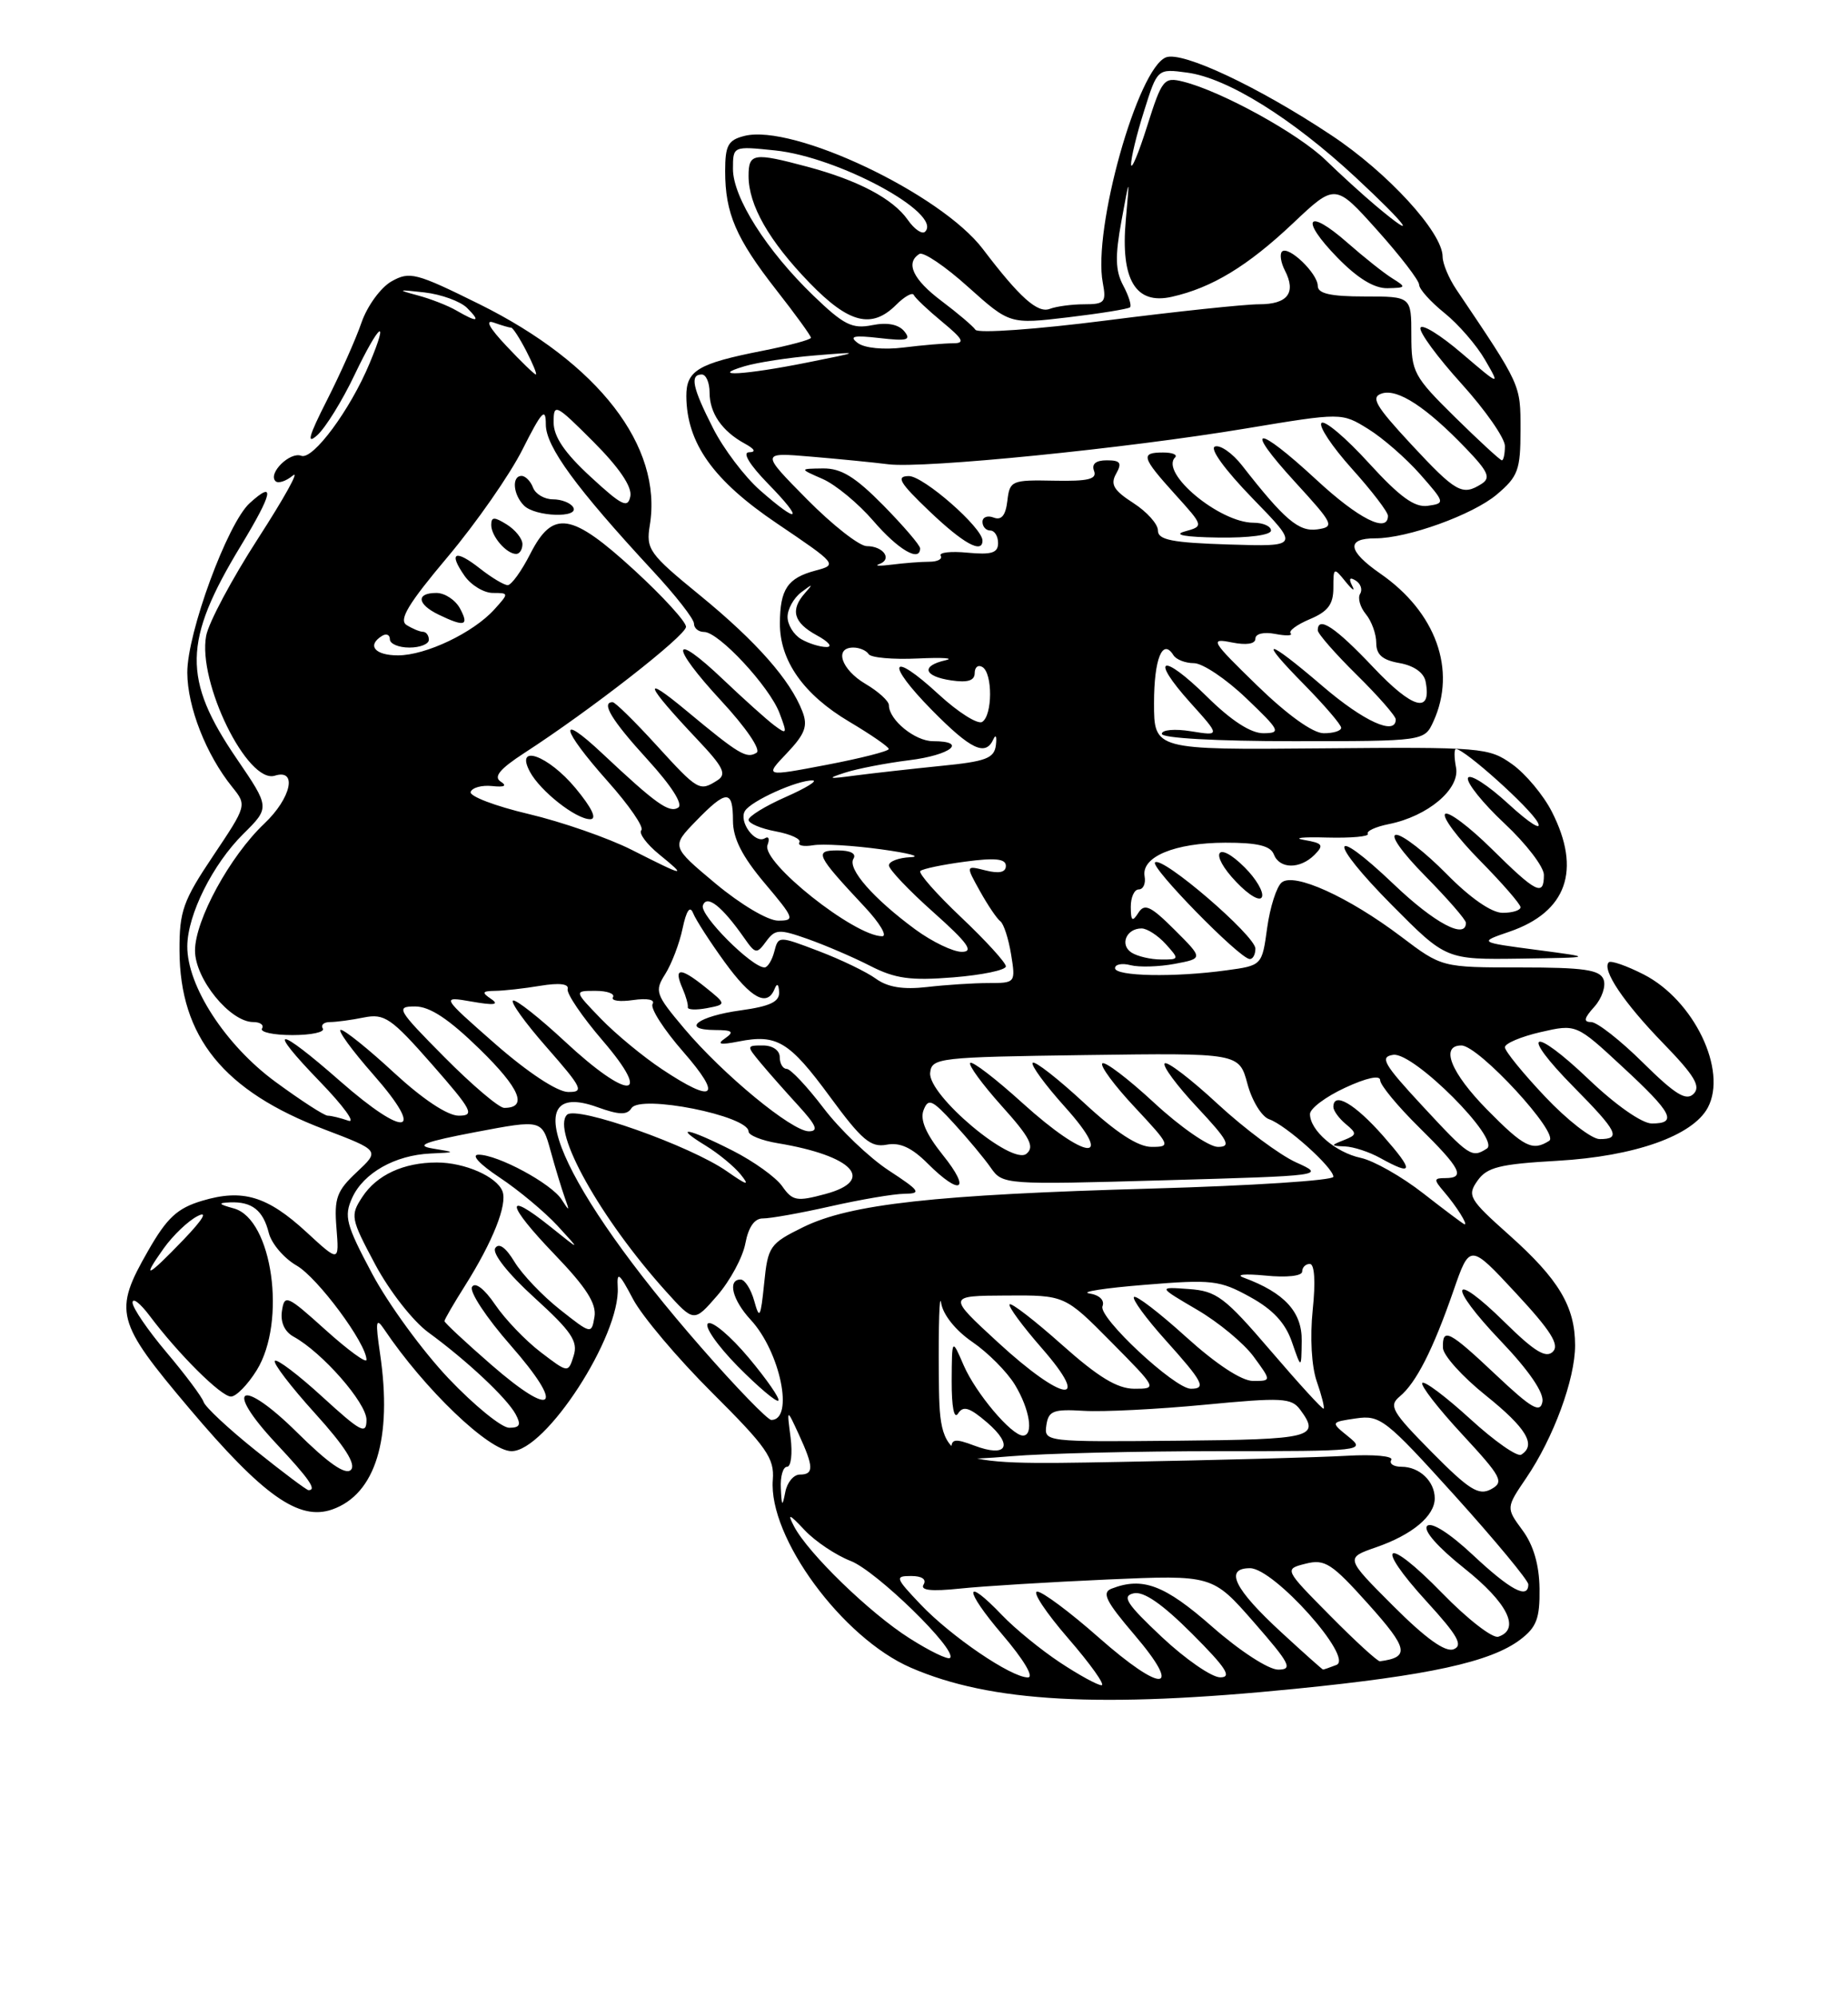 <?xml version="1.0" encoding="UTF-8" standalone="no"?>
<!DOCTYPE svg PUBLIC "-//W3C//DTD SVG 1.1//EN" "http://www.w3.org/Graphics/SVG/1.1/DTD/svg11.dtd" >
<svg xmlns="http://www.w3.org/2000/svg" xmlns:xlink="http://www.w3.org/1999/xlink" version="1.1" viewBox="0 0 237 256">
 <g >
 <path fill="currentColor"
d=" M 166.11 216.46 C 183.26 214.75 191.17 213.02 194.96 210.16 C 197.06 208.57 197.49 207.44 197.44 203.62 C 197.40 200.56 196.66 198.03 195.25 196.13 C 193.14 193.26 193.14 193.26 195.74 189.43 C 199.23 184.30 202.00 176.78 202.00 172.44 C 202.00 167.47 199.91 163.97 193.55 158.30 C 188.41 153.72 188.13 153.25 189.48 151.34 C 190.69 149.61 192.31 149.20 199.75 148.78 C 209.64 148.21 217.08 145.58 219.02 141.97 C 221.57 137.19 217.24 128.19 210.80 124.90 C 208.60 123.78 206.59 123.08 206.32 123.34 C 205.39 124.27 208.26 128.54 213.32 133.74 C 217.32 137.86 218.15 139.25 217.20 140.20 C 216.25 141.15 214.85 140.30 210.71 136.21 C 207.81 133.34 204.82 131.00 204.06 131.00 C 203.04 131.00 203.14 130.51 204.47 129.04 C 205.44 127.96 205.98 126.38 205.65 125.54 C 205.18 124.30 203.13 124.00 194.99 124.00 C 184.91 124.00 184.91 124.00 179.69 120.05 C 172.92 114.94 165.96 111.79 164.37 113.11 C 163.71 113.66 162.88 116.27 162.51 118.92 C 161.85 123.75 161.85 123.75 157.28 124.37 C 150.62 125.29 143.00 125.14 143.00 124.09 C 143.00 123.60 143.89 123.42 144.99 123.71 C 146.08 123.99 148.63 123.92 150.65 123.54 C 154.32 122.85 154.32 122.85 150.63 119.17 C 147.57 116.12 146.78 115.75 145.99 117.00 C 145.22 118.21 145.03 118.06 145.02 116.25 C 145.01 115.01 145.47 114.00 146.04 114.00 C 146.62 114.00 146.96 113.24 146.79 112.31 C 146.36 109.81 150.66 108.03 157.14 108.01 C 161.25 108.00 162.94 108.41 163.36 109.50 C 164.09 111.40 166.71 111.43 168.58 109.57 C 169.82 108.32 169.65 108.07 167.25 107.66 C 165.74 107.40 167.05 107.26 170.16 107.35 C 173.27 107.43 175.64 107.22 175.42 106.87 C 175.21 106.53 176.41 105.97 178.10 105.63 C 183.11 104.63 187.26 101.14 186.73 98.37 C 186.48 97.07 186.48 96.00 186.72 96.00 C 187.82 96.00 196.22 103.54 197.21 105.41 C 197.82 106.57 196.14 105.51 193.47 103.06 C 190.81 100.61 188.46 99.11 188.26 99.72 C 188.06 100.32 190.17 102.95 192.95 105.55 C 195.73 108.15 198.00 111.11 198.00 112.14 C 198.00 114.95 197.04 114.47 191.31 108.81 C 188.41 105.95 185.73 103.94 185.33 104.33 C 184.94 104.73 186.95 107.41 189.81 110.31 C 192.66 113.20 195.00 115.89 195.00 116.28 C 195.00 116.68 193.97 117.00 192.71 117.00 C 191.29 117.00 188.56 115.11 185.50 112.00 C 182.79 109.25 179.90 107.00 179.07 107.00 C 178.20 107.00 179.77 109.23 182.78 112.28 C 185.65 115.19 188.00 117.89 188.00 118.28 C 188.00 120.46 183.97 118.32 178.79 113.38 C 170.43 105.41 170.21 107.64 178.53 116.03 C 185.45 123.00 185.45 123.00 194.97 122.87 C 204.50 122.73 204.50 122.73 197.07 121.75 C 189.63 120.77 189.63 120.77 193.57 119.42 C 200.93 116.90 202.84 111.52 199.02 104.04 C 197.94 101.91 195.64 99.17 193.93 97.95 C 190.92 95.81 190.07 95.74 169.41 95.92 C 148.00 96.11 148.00 96.11 148.00 90.11 C 148.00 84.44 149.10 81.74 150.49 83.98 C 150.84 84.54 152.02 85.00 153.12 85.00 C 154.22 85.00 157.23 87.01 159.81 89.48 C 164.18 93.65 164.33 93.96 162.03 93.98 C 160.42 93.99 157.92 92.38 154.81 89.31 C 149.00 83.59 147.36 84.17 152.67 90.08 C 156.50 94.33 156.50 94.33 152.75 93.73 C 150.66 93.39 149.00 93.54 149.00 94.06 C 149.00 94.61 156.03 95.00 165.84 95.00 C 182.68 95.00 182.68 95.00 183.84 92.45 C 186.83 85.89 184.16 78.46 177.02 73.52 C 172.83 70.61 172.60 69.00 176.38 69.00 C 180.50 69.00 188.86 65.99 191.95 63.39 C 194.69 61.08 195.00 60.25 195.00 55.11 C 195.00 49.23 195.12 49.50 186.76 37.09 C 185.80 35.66 185.01 33.78 185.01 32.89 C 185.00 29.79 177.97 22.12 170.75 17.34 C 161.42 11.14 151.64 6.54 149.54 7.35 C 145.91 8.74 140.12 29.38 141.43 36.25 C 141.90 38.74 141.67 39.00 139.06 39.00 C 137.47 39.00 135.47 39.27 134.63 39.59 C 133.07 40.19 130.76 38.12 126.05 31.92 C 120.66 24.83 101.73 15.85 95.48 17.42 C 93.37 17.95 93.00 18.62 93.00 21.95 C 93.00 27.34 94.39 30.56 99.56 37.17 C 102.00 40.28 104.00 43.04 104.00 43.29 C 104.00 43.54 101.19 44.29 97.75 44.97 C 89.52 46.59 88.00 47.50 88.02 50.79 C 88.07 56.81 91.47 61.58 99.64 67.09 C 107.38 72.32 107.43 72.38 104.56 73.14 C 101.00 74.09 100.04 75.53 100.02 79.88 C 99.99 84.68 103.06 89.03 108.91 92.50 C 111.69 94.15 113.97 95.72 113.98 96.00 C 113.99 96.28 110.41 97.19 106.02 98.03 C 98.04 99.55 98.04 99.55 100.92 96.53 C 103.24 94.08 103.63 93.06 102.91 91.20 C 101.36 87.17 97.02 82.24 89.82 76.35 C 83.21 70.95 82.83 70.42 83.34 67.29 C 84.98 57.20 76.76 46.56 61.49 38.99 C 53.34 34.96 52.54 34.75 50.20 36.07 C 48.82 36.86 47.10 39.22 46.37 41.32 C 45.65 43.43 43.64 47.93 41.92 51.32 C 39.58 55.92 39.27 57.06 40.70 55.77 C 41.75 54.82 43.91 51.34 45.48 48.03 C 48.64 41.43 49.98 40.41 47.40 46.57 C 44.92 52.53 40.13 58.99 38.64 58.42 C 37.19 57.86 34.34 60.67 35.33 61.67 C 35.67 62.01 36.68 61.68 37.57 60.94 C 38.46 60.21 36.44 63.84 33.10 69.01 C 29.75 74.19 26.75 79.81 26.44 81.49 C 25.32 87.44 31.75 100.52 35.25 99.42 C 38.18 98.50 37.34 102.31 33.90 105.56 C 29.49 109.74 25.02 117.92 25.01 121.83 C 25.00 125.47 29.51 131.00 32.48 131.00 C 33.38 131.00 33.89 131.38 33.60 131.83 C 33.32 132.29 35.07 132.67 37.50 132.67 C 39.93 132.67 41.68 132.29 41.40 131.83 C 41.11 131.38 41.53 131.00 42.32 131.00 C 43.10 131.00 45.07 130.74 46.68 130.41 C 49.31 129.89 50.18 130.48 55.39 136.41 C 60.58 142.33 60.93 143.00 58.83 143.00 C 57.39 143.00 54.22 140.89 50.54 137.50 C 47.27 134.47 44.19 132.00 43.71 132.00 C 43.23 132.00 45.11 134.59 47.89 137.75 C 54.69 145.48 52.07 145.98 43.63 138.58 C 35.43 131.38 34.03 131.41 41.03 138.64 C 44.04 141.75 45.68 144.00 44.67 143.64 C 43.66 143.29 42.47 143.00 42.03 143.00 C 41.58 143.00 38.55 141.03 35.28 138.63 C 28.89 133.93 23.98 126.35 24.02 121.27 C 24.05 117.23 27.28 110.77 31.20 106.89 C 34.62 103.50 34.62 103.50 30.36 97.25 C 23.39 87.05 23.48 82.16 30.87 69.98 C 34.99 63.18 35.35 61.47 32.03 64.48 C 29.18 67.05 24.00 81.13 24.02 86.22 C 24.04 90.63 26.44 96.73 29.77 100.86 C 31.67 103.22 31.67 103.22 27.34 109.69 C 23.48 115.44 23.00 116.78 23.02 121.83 C 23.06 132.92 28.68 139.85 41.61 144.76 C 48.71 147.47 48.71 147.47 45.76 150.23 C 43.19 152.63 42.84 153.57 43.15 157.39 C 43.50 161.79 43.50 161.79 39.31 157.93 C 34.28 153.30 31.12 152.35 25.91 153.91 C 22.74 154.86 21.42 156.08 19.01 160.29 C 14.52 168.12 14.84 169.35 24.25 180.49 C 33.74 191.72 38.34 194.97 42.61 193.47 C 48.16 191.52 50.35 184.38 48.74 173.50 C 48.13 169.34 48.21 168.81 49.25 170.35 C 54.44 178.07 62.73 186.00 65.60 186.00 C 69.99 186.00 79.58 171.20 79.22 165.00 C 79.10 162.90 79.41 163.14 81.18 166.50 C 82.34 168.70 86.90 174.10 91.32 178.50 C 98.33 185.48 99.33 186.90 99.11 189.67 C 98.53 197.03 108.02 209.94 116.81 213.75 C 127.03 218.19 141.10 218.96 166.11 216.46 Z  M 161.00 121.59 C 161.00 119.93 149.02 109.64 148.13 110.54 C 147.51 111.16 158.88 122.78 160.25 122.92 C 160.66 122.97 161.00 122.36 161.00 121.59 Z  M 159.65 111.20 C 156.03 107.57 154.99 109.34 158.56 113.06 C 160.22 114.80 161.63 115.60 161.85 114.94 C 162.07 114.30 161.07 112.62 159.65 111.20 Z  M 135.92 213.07 C 133.49 211.46 130.18 208.76 128.56 207.07 C 123.59 201.87 123.57 203.68 128.54 209.50 C 131.30 212.73 132.65 215.00 131.82 215.00 C 129.68 215.00 121.96 209.75 118.05 205.63 C 114.81 202.22 114.74 202.00 116.86 202.00 C 118.23 202.00 118.85 202.43 118.45 203.09 C 117.98 203.84 119.41 204.00 123.14 203.61 C 126.09 203.30 134.57 202.78 142.00 202.45 C 155.50 201.86 155.50 201.86 160.81 207.93 C 165.45 213.24 165.84 214.00 163.92 214.00 C 162.68 214.00 158.99 211.60 155.46 208.50 C 149.36 203.14 146.55 202.08 142.56 203.62 C 141.26 204.12 141.81 205.23 145.48 209.53 C 151.80 216.93 149.10 217.11 140.87 209.85 C 137.22 206.63 133.69 204.00 133.02 204.00 C 132.35 204.00 134.14 206.70 137.00 210.00 C 139.86 213.30 141.78 216.00 141.27 216.00 C 140.76 216.00 138.35 214.68 135.92 213.07 Z  M 149.00 209.82 C 144.46 205.55 143.83 204.57 145.39 204.22 C 146.68 203.93 149.07 205.59 152.88 209.40 C 157.25 213.77 158.04 215.00 156.49 214.99 C 155.40 214.99 152.03 212.66 149.00 209.82 Z  M 164.35 209.24 C 158.27 203.65 156.98 201.00 160.31 201.00 C 163.38 201.00 173.68 212.52 171.39 213.40 C 170.54 213.73 169.76 214.00 169.67 213.99 C 169.58 213.98 167.18 211.85 164.35 209.24 Z  M 116.64 209.98 C 111.55 206.76 103.63 199.08 101.83 195.63 C 100.94 193.92 101.21 194.01 103.20 196.13 C 104.56 197.57 107.21 199.34 109.09 200.07 C 112.38 201.33 122.82 211.51 121.84 212.50 C 121.57 212.76 119.23 211.63 116.64 209.98 Z  M 170.56 207.06 C 164.68 201.12 164.68 201.12 167.45 200.42 C 169.91 199.80 170.79 200.37 175.49 205.61 C 180.61 211.32 180.83 212.42 176.97 212.93 C 176.68 212.97 173.79 210.33 170.56 207.06 Z  M 178.68 205.84 C 172.53 199.69 172.53 199.69 176.45 198.33 C 181.11 196.72 184.00 194.31 184.00 192.05 C 184.00 189.86 182.04 188.00 179.74 188.00 C 178.72 188.00 178.13 187.60 178.43 187.12 C 178.73 186.63 176.19 186.39 172.74 186.59 C 169.31 186.79 156.15 187.15 143.50 187.38 C 120.50 187.81 120.50 187.81 120.40 176.16 C 120.35 169.75 120.48 165.63 120.70 167.01 C 120.93 168.50 122.55 170.53 124.70 172.00 C 126.69 173.36 129.15 175.83 130.16 177.49 C 132.06 180.62 132.60 184.00 131.19 184.00 C 129.72 184.00 125.14 178.57 123.59 175.00 C 122.08 171.50 122.08 171.50 122.05 177.00 C 122.04 180.35 122.36 181.98 122.87 181.17 C 123.53 180.14 124.34 180.39 126.61 182.34 C 130.03 185.29 129.15 186.87 124.96 185.29 C 122.47 184.35 122.00 184.42 122.00 185.73 C 122.00 187.07 123.11 187.20 129.65 186.65 C 133.86 186.29 145.83 186.00 156.26 186.00 C 174.90 186.00 175.18 185.97 172.93 184.14 C 170.63 182.28 170.63 182.28 173.91 181.80 C 177.01 181.35 177.72 181.91 186.60 191.73 C 191.77 197.46 196.00 202.57 196.00 203.07 C 196.00 205.03 193.73 203.83 188.92 199.33 C 185.91 196.51 183.57 195.03 183.03 195.58 C 182.48 196.14 184.38 198.30 187.81 201.03 C 193.34 205.43 195.03 208.82 192.16 209.78 C 191.42 210.03 188.17 207.50 184.93 204.17 C 177.70 196.74 176.05 197.71 183.00 205.31 C 186.96 209.64 187.67 210.91 186.42 211.39 C 185.35 211.80 182.85 210.01 178.68 205.84 Z  M 100.14 190.75 C 100.06 189.24 100.42 188.00 100.94 188.00 C 101.45 188.00 101.65 186.31 101.39 184.25 C 100.90 180.50 100.90 180.50 102.45 183.86 C 104.37 188.03 104.39 189.00 102.57 189.00 C 101.78 189.00 100.94 190.01 100.71 191.25 C 100.33 193.18 100.25 193.11 100.14 190.75 Z  M 183.61 186.11 C 178.50 180.94 178.06 180.19 179.51 178.99 C 181.62 177.24 183.78 172.99 186.39 165.47 C 188.50 159.38 188.50 159.38 194.40 165.73 C 198.89 170.56 200.03 172.37 199.15 173.25 C 198.27 174.13 196.79 173.23 193.02 169.52 C 186.02 162.63 185.56 164.64 192.47 171.88 C 196.09 175.67 198.04 178.53 197.81 179.68 C 197.52 181.16 196.42 180.53 191.88 176.25 C 185.82 170.54 184.98 170.11 185.05 172.75 C 185.07 173.71 187.55 176.46 190.55 178.86 C 195.76 183.04 197.07 185.22 195.09 186.45 C 194.58 186.76 191.64 184.70 188.55 181.87 C 185.46 179.05 182.70 176.97 182.41 177.25 C 182.13 177.54 184.42 180.50 187.50 183.82 C 192.61 189.34 192.93 189.96 191.22 190.88 C 189.64 191.73 188.41 190.96 183.61 186.11 Z  M 32.82 185.94 C 29.34 183.16 26.33 180.35 26.11 179.69 C 25.90 179.04 23.76 176.18 21.36 173.34 C 18.96 170.50 17.00 167.63 17.00 166.96 C 17.00 166.28 17.97 167.03 19.17 168.62 C 22.89 173.57 28.35 179.00 29.62 179.00 C 30.29 179.00 31.77 177.48 32.92 175.63 C 36.78 169.39 34.93 156.25 30.00 154.89 C 28.00 154.34 27.90 154.18 29.50 154.11 C 32.31 154.00 33.74 155.12 34.47 158.02 C 34.81 159.39 36.42 161.28 38.04 162.21 C 40.74 163.76 47.00 172.20 47.00 174.29 C 47.00 174.78 44.64 173.06 41.75 170.46 C 36.80 166.00 36.48 165.86 36.16 168.02 C 35.94 169.48 36.50 170.69 37.66 171.33 C 41.32 173.33 47.00 179.81 47.00 181.98 C 47.00 183.93 46.31 183.57 41.37 179.06 C 38.28 176.23 35.52 174.14 35.25 174.42 C 34.98 174.69 37.29 177.72 40.39 181.14 C 44.24 185.39 45.70 187.70 45.00 188.40 C 44.31 189.09 42.11 187.57 38.11 183.61 C 30.90 176.48 28.56 177.69 35.41 185.01 C 39.66 189.55 40.67 191.00 39.57 191.00 C 39.33 191.00 36.29 188.72 32.82 185.94 Z  M 134.19 182.69 C 134.46 180.83 135.07 180.59 139.00 180.83 C 141.47 180.98 148.45 180.63 154.50 180.05 C 164.43 179.10 165.62 179.16 166.75 180.69 C 169.37 184.24 168.33 184.50 150.94 184.66 C 134.07 184.82 133.89 184.80 134.19 182.69 Z  M 57.52 176.67 C 54.21 173.18 49.80 167.15 47.73 163.26 C 44.36 156.94 44.09 155.90 45.17 153.52 C 46.62 150.34 50.66 148.06 55.20 147.85 C 58.50 147.70 58.50 147.70 55.50 147.21 C 53.19 146.83 54.45 146.35 61.00 145.10 C 69.50 143.49 69.50 143.49 70.61 147.50 C 71.21 149.70 72.04 152.40 72.43 153.50 C 73.08 155.29 73.03 155.32 72.02 153.74 C 70.70 151.69 63.85 148.00 61.37 148.00 C 60.37 148.00 61.50 149.22 64.08 150.93 C 66.51 152.54 69.85 155.33 71.50 157.11 C 74.50 160.37 74.50 160.37 70.56 157.21 C 64.62 152.46 64.91 154.32 71.12 160.78 C 75.18 165.00 76.52 167.09 76.24 168.78 C 75.86 171.03 75.82 171.02 71.80 167.84 C 69.57 166.08 66.95 163.33 65.98 161.73 C 64.86 159.88 63.97 159.25 63.51 159.98 C 63.10 160.65 65.15 163.25 68.54 166.33 C 73.29 170.65 74.16 171.93 73.57 173.77 C 72.87 176.00 72.87 176.00 69.34 173.31 C 67.40 171.83 64.78 169.10 63.51 167.23 C 62.13 165.20 60.94 164.28 60.54 164.94 C 60.16 165.54 62.39 168.91 65.48 172.43 C 72.54 180.48 71.07 181.94 62.99 174.91 C 59.70 172.05 57.00 169.53 57.00 169.33 C 57.00 169.13 58.18 167.09 59.63 164.80 C 63.21 159.12 65.09 154.39 64.44 152.69 C 63.71 150.80 59.60 149.00 56.02 149.00 C 51.76 149.00 48.32 150.59 46.47 153.41 C 44.90 155.80 44.97 156.17 48.11 162.05 C 49.93 165.46 52.96 169.34 54.94 170.78 C 59.88 174.39 64.98 179.17 66.12 181.25 C 66.86 182.62 66.68 183.00 65.30 183.00 C 64.33 183.00 60.83 180.15 57.52 176.67 Z  M 89.96 172.75 C 71.88 152.11 65.77 137.98 76.62 141.91 C 79.39 142.91 80.42 142.94 80.98 142.04 C 82.09 140.24 96.00 143.01 96.00 145.03 C 96.00 145.51 97.69 146.19 99.75 146.53 C 109.41 148.13 112.37 151.29 105.85 153.04 C 102.18 154.03 101.64 153.93 100.32 152.05 C 99.52 150.90 96.66 148.85 93.96 147.48 C 88.24 144.58 86.18 144.20 90.50 146.84 C 92.15 147.85 94.17 149.52 95.00 150.55 C 96.19 152.03 95.83 151.95 93.24 150.14 C 88.57 146.86 73.92 141.68 72.72 142.88 C 70.69 144.91 77.03 156.22 85.39 165.50 C 89.00 169.50 89.00 169.50 91.99 166.05 C 93.64 164.15 95.26 161.14 95.59 159.37 C 95.99 157.26 96.77 156.15 97.85 156.17 C 98.76 156.18 102.65 155.49 106.50 154.62 C 110.35 153.75 114.62 153.02 116.00 153.01 C 118.22 152.98 118.00 152.65 113.98 150.02 C 111.49 148.39 107.73 144.80 105.62 142.03 C 103.51 139.26 101.38 137.00 100.89 137.00 C 100.40 137.00 100.00 136.32 100.00 135.50 C 100.00 134.63 99.09 134.00 97.85 134.00 C 95.72 134.00 95.72 134.03 97.56 136.25 C 98.59 137.49 100.78 139.96 102.42 141.75 C 104.70 144.25 105.01 145.00 103.73 145.00 C 101.56 145.00 92.73 137.73 87.76 131.84 C 84.06 127.45 83.92 127.05 85.32 124.84 C 86.13 123.55 87.14 120.92 87.54 119.00 C 88.03 116.69 88.49 116.03 88.89 117.04 C 89.23 117.89 91.04 120.70 92.92 123.29 C 96.34 128.00 98.39 129.10 99.34 126.75 C 99.65 125.97 99.87 126.12 99.92 127.16 C 99.98 128.40 98.76 128.98 95.00 129.50 C 89.51 130.25 87.23 131.99 91.69 132.02 C 93.94 132.03 94.20 132.24 93.00 133.08 C 91.88 133.85 92.32 133.96 94.73 133.49 C 99.65 132.52 101.22 133.47 106.46 140.60 C 110.52 146.13 111.67 147.10 113.70 146.72 C 115.41 146.39 116.93 147.09 118.97 149.13 C 123.22 153.37 124.59 152.61 120.92 148.05 C 118.75 145.34 117.97 143.53 118.44 142.30 C 119.05 140.72 119.53 140.93 122.34 144.00 C 124.11 145.93 126.24 148.48 127.07 149.68 C 128.58 151.84 128.83 151.86 149.31 151.28 C 169.85 150.70 169.99 150.68 166.23 148.99 C 164.14 148.05 159.62 144.69 156.18 141.51 C 152.75 138.33 149.68 135.98 149.37 136.30 C 149.05 136.61 150.93 139.15 153.54 141.93 C 157.54 146.21 157.95 147.00 156.19 147.00 C 155.05 147.00 151.37 144.46 148.03 141.36 C 144.68 138.26 141.68 135.98 141.37 136.30 C 141.05 136.61 142.93 139.15 145.54 141.93 C 150.11 146.82 150.18 147.00 147.69 147.00 C 145.95 147.00 143.15 145.18 139.03 141.36 C 135.68 138.26 132.72 135.95 132.44 136.22 C 132.17 136.50 134.02 139.03 136.56 141.86 C 143.12 149.15 139.35 148.81 131.13 141.38 C 127.71 138.28 124.70 135.97 124.43 136.24 C 124.16 136.50 125.98 138.98 128.46 141.75 C 132.09 145.78 132.72 146.99 131.64 147.88 C 129.78 149.43 118.99 140.37 119.29 137.50 C 119.49 135.59 120.34 135.49 139.21 135.23 C 158.91 134.96 158.91 134.96 159.98 138.92 C 160.56 141.10 161.82 143.14 162.77 143.46 C 164.89 144.18 171.00 149.65 171.00 150.83 C 171.00 151.30 160.54 151.98 147.75 152.34 C 119.90 153.12 109.04 154.32 103.00 157.29 C 98.71 159.40 98.48 159.74 98.00 164.50 C 97.55 168.91 97.40 169.18 96.73 166.75 C 96.31 165.24 95.52 164.00 94.98 164.00 C 93.27 164.00 93.92 166.62 96.27 169.16 C 100.07 173.25 101.87 182.00 98.92 182.00 C 98.45 182.00 94.41 177.84 89.96 172.75 Z  M 96.03 174.04 C 93.71 171.27 91.36 169.28 90.81 169.62 C 90.26 169.96 91.96 172.42 94.59 175.10 C 97.23 177.77 99.58 179.76 99.82 179.52 C 100.06 179.28 98.35 176.81 96.03 174.04 Z  M 90.35 126.45 C 87.19 123.93 86.36 124.01 87.54 126.71 C 87.97 127.69 88.27 128.77 88.21 129.10 C 88.15 129.43 89.25 129.48 90.65 129.22 C 93.19 128.73 93.19 128.73 90.35 126.45 Z  M 162.96 173.13 C 157.07 166.26 156.03 165.47 152.46 165.22 C 148.50 164.93 148.50 164.93 153.50 167.86 C 156.25 169.46 159.53 172.18 160.78 173.89 C 163.06 177.00 163.06 177.00 160.70 177.00 C 159.24 177.00 155.98 174.86 152.13 171.38 C 148.71 168.28 145.70 165.97 145.43 166.24 C 145.16 166.50 146.98 168.99 149.47 171.76 C 154.28 177.11 154.75 178.00 152.73 178.00 C 150.65 178.00 140.84 168.86 141.39 167.43 C 141.69 166.65 141.01 165.99 139.69 165.78 C 138.49 165.59 141.69 165.09 146.81 164.68 C 155.44 163.97 156.43 164.09 160.31 166.23 C 163.26 167.85 164.85 169.57 165.69 172.02 C 166.89 175.50 166.89 175.50 166.94 171.87 C 167.00 168.16 164.73 165.69 159.50 163.76 C 158.40 163.36 159.64 163.24 162.25 163.49 C 165.01 163.77 167.00 163.55 167.00 162.98 C 167.00 162.44 167.44 162.00 167.98 162.00 C 168.59 162.00 168.73 164.28 168.35 167.90 C 167.99 171.40 168.20 175.13 168.87 177.06 C 169.50 178.86 169.89 180.42 169.75 180.55 C 169.61 180.67 166.56 177.33 162.96 173.13 Z  M 127.98 172.05 C 121.50 166.09 121.50 166.09 129.03 166.05 C 136.56 166.00 136.56 166.00 142.50 172.00 C 148.42 177.98 148.43 178.00 145.47 178.00 C 143.28 177.99 140.85 176.51 136.20 172.37 C 132.74 169.29 129.72 166.95 129.48 167.18 C 129.25 167.41 131.11 169.94 133.61 172.80 C 140.13 180.26 136.36 179.75 127.98 172.05 Z  M 21.00 160.00 C 22.18 158.35 24.12 156.49 25.32 155.88 C 26.70 155.16 26.06 156.26 23.55 158.88 C 18.86 163.76 18.07 164.11 21.00 160.00 Z  M 182.52 152.95 C 179.78 150.81 176.18 148.77 174.52 148.41 C 171.28 147.72 168.00 144.89 168.00 142.79 C 168.00 142.08 170.03 140.56 172.50 139.42 C 175.25 138.14 177.00 137.77 177.00 138.45 C 177.00 139.07 179.25 141.79 182.00 144.50 C 187.34 149.76 187.98 151.00 185.35 151.00 C 183.86 151.00 183.85 151.18 185.19 152.75 C 186.79 154.61 188.32 157.05 187.81 156.92 C 187.64 156.87 185.26 155.09 182.52 152.95 Z  M 177.38 145.59 C 173.75 141.47 171.00 139.87 171.00 141.88 C 171.00 142.36 171.72 143.35 172.60 144.08 C 174.05 145.28 174.02 145.47 172.35 146.13 C 170.62 146.81 170.63 146.87 172.50 146.94 C 173.60 146.99 175.62 147.65 177.00 148.42 C 181.30 150.80 181.39 150.15 177.38 145.59 Z  M 182.42 141.75 C 177.42 136.36 176.91 135.46 178.68 135.20 C 181.28 134.82 192.50 146.06 190.68 147.22 C 188.75 148.45 188.45 148.25 182.42 141.75 Z  M 190.71 142.22 C 186.06 137.49 184.66 134.00 187.42 134.00 C 189.64 134.00 200.08 145.33 198.68 146.22 C 196.54 147.58 195.47 147.05 190.71 142.22 Z  M 198.15 140.56 C 195.32 137.57 193.00 134.72 193.00 134.23 C 193.00 133.74 195.06 132.87 197.57 132.29 C 202.15 131.24 202.15 131.24 208.07 136.73 C 214.49 142.66 215.18 144.00 211.84 144.00 C 210.58 144.00 207.22 141.65 203.79 138.38 C 196.44 131.37 194.75 132.16 201.81 139.31 C 207.47 145.04 207.95 146.00 205.15 146.00 C 204.12 146.00 200.97 143.55 198.15 140.56 Z  M 57.00 135.50 C 50.94 129.39 50.72 129.00 53.23 129.00 C 55.13 129.00 57.55 130.60 61.53 134.48 C 66.70 139.53 67.73 142.00 64.66 142.00 C 63.99 142.00 60.54 139.07 57.00 135.50 Z  M 63.52 133.81 C 56.55 127.69 56.55 127.69 60.52 128.38 C 63.37 128.88 64.07 128.78 63.00 128.05 C 61.74 127.20 61.82 127.03 63.50 127.00 C 64.60 126.99 67.21 126.70 69.30 126.35 C 71.72 125.95 72.98 126.10 72.80 126.76 C 72.63 127.33 74.66 130.32 77.31 133.40 C 83.84 141.01 80.59 141.07 72.45 133.49 C 69.20 130.47 66.20 128.10 65.80 128.24 C 65.40 128.39 67.34 131.09 70.12 134.25 C 74.70 139.47 74.95 140.00 72.83 139.96 C 71.44 139.93 67.68 137.45 63.52 133.81 Z  M 84.92 137.06 C 82.49 135.45 78.95 132.53 77.05 130.56 C 73.61 127.00 73.61 127.00 76.36 127.00 C 77.88 127.00 78.89 127.37 78.61 127.82 C 78.33 128.27 79.50 128.43 81.19 128.18 C 83.02 127.92 84.04 128.12 83.69 128.69 C 83.37 129.22 85.14 131.98 87.63 134.82 C 92.71 140.64 91.64 141.53 84.92 137.06 Z  M 112.34 125.45 C 111.15 124.58 107.85 122.99 105.01 121.91 C 99.83 119.94 99.83 119.94 99.30 121.97 C 99.01 123.09 98.44 124.00 98.05 124.00 C 96.41 124.00 89.73 117.30 90.14 116.07 C 90.63 114.60 92.58 116.13 95.47 120.26 C 96.88 122.28 97.06 122.30 98.25 120.67 C 99.42 119.08 99.89 119.05 103.61 120.36 C 105.86 121.16 109.46 122.70 111.62 123.81 C 114.82 125.44 116.78 125.71 122.27 125.27 C 125.97 124.97 129.00 124.34 129.00 123.86 C 129.00 123.39 126.42 120.56 123.26 117.57 C 120.11 114.59 117.75 111.92 118.03 111.64 C 118.31 111.36 120.89 110.82 123.77 110.44 C 127.63 109.92 129.00 110.07 129.00 110.98 C 129.00 111.81 128.15 112.00 126.42 111.57 C 123.84 110.92 123.84 110.92 125.67 114.21 C 126.68 116.02 127.85 117.76 128.29 118.08 C 128.72 118.40 129.34 120.31 129.67 122.33 C 130.26 125.97 130.23 126.00 126.77 126.00 C 124.85 126.00 121.30 126.23 118.89 126.51 C 115.83 126.86 113.85 126.54 112.34 125.45 Z  M 145.12 122.10 C 143.57 121.11 144.44 119.00 146.40 119.00 C 147.11 119.00 148.50 119.90 149.50 121.00 C 151.26 122.95 151.25 123.00 148.90 122.98 C 147.58 122.98 145.88 122.58 145.12 122.10 Z  M 117.40 119.14 C 112.02 115.18 108.66 111.36 109.45 110.07 C 109.86 109.41 109.09 109.00 107.44 109.00 C 104.37 109.00 104.63 109.55 110.90 116.25 C 112.83 118.31 113.83 120.00 113.14 120.00 C 109.58 120.00 97.60 110.48 98.43 108.31 C 98.73 107.53 98.58 107.14 98.10 107.44 C 96.84 108.22 94.70 105.30 95.54 103.94 C 96.33 102.65 102.26 99.98 104.22 100.03 C 104.92 100.05 103.36 101.01 100.75 102.16 C 98.14 103.31 96.00 104.63 96.00 105.08 C 96.00 105.54 97.57 106.20 99.49 106.56 C 101.41 106.92 102.78 107.55 102.52 107.97 C 102.27 108.38 103.06 108.54 104.28 108.34 C 105.50 108.13 109.42 108.37 113.00 108.86 C 116.58 109.35 118.26 109.80 116.75 109.87 C 115.24 109.94 114.00 110.41 114.00 110.92 C 114.00 111.43 116.56 114.13 119.70 116.92 C 124.11 120.85 124.94 122.00 123.35 122.00 C 122.22 122.00 119.55 120.71 117.40 119.14 Z  M 91.77 113.25 C 86.09 108.50 86.09 108.50 89.24 105.25 C 93.18 101.19 94.00 101.18 94.00 105.19 C 94.00 107.45 95.17 109.76 98.06 113.19 C 101.89 117.73 101.99 118.00 99.79 118.00 C 98.47 118.00 94.99 115.93 91.77 113.25 Z  M 81.02 108.93 C 78.01 107.41 72.05 105.34 67.78 104.33 C 63.50 103.32 60.17 102.05 60.36 101.50 C 60.56 100.95 61.80 100.61 63.11 100.75 C 64.70 100.92 65.07 100.73 64.20 100.17 C 63.27 99.56 64.11 98.55 67.20 96.54 C 75.72 91.03 87.96 81.48 87.98 80.34 C 87.99 79.70 85.01 76.44 81.36 73.09 C 73.26 65.67 70.91 65.30 68.00 71.00 C 66.88 73.20 65.58 75.00 65.11 75.00 C 64.65 75.00 63.06 74.05 61.58 72.89 C 58.37 70.36 57.46 70.78 59.58 73.81 C 60.42 75.01 62.06 76.00 63.21 76.00 C 65.28 76.00 65.28 76.03 63.40 78.11 C 60.70 81.10 54.61 84.00 51.04 84.00 C 48.06 84.00 47.02 82.72 49.00 81.50 C 49.55 81.16 50.00 81.36 50.00 81.94 C 50.00 82.52 51.12 83.00 52.50 83.00 C 53.88 83.00 55.00 82.55 55.00 82.00 C 55.00 81.45 54.66 80.99 54.25 80.98 C 53.84 80.98 52.89 80.58 52.14 80.11 C 51.11 79.45 52.35 77.39 57.42 71.37 C 61.06 67.04 65.39 60.84 67.02 57.59 C 69.49 52.69 70.00 52.15 70.00 54.41 C 70.00 57.25 73.89 62.56 83.73 73.18 C 86.63 76.30 89.00 79.33 89.00 79.93 C 89.00 80.52 89.58 81.00 90.30 81.00 C 92.18 81.00 98.69 88.01 99.97 91.40 C 100.99 94.09 100.94 94.20 99.28 92.96 C 98.30 92.22 95.37 89.59 92.77 87.12 C 86.04 80.71 85.83 82.63 92.48 89.81 C 95.67 93.25 97.62 96.11 97.03 96.48 C 95.74 97.28 94.80 96.72 88.00 91.07 C 82.17 86.23 82.74 87.70 89.44 94.79 C 92.79 98.33 93.23 99.24 92.00 100.02 C 89.71 101.47 89.54 101.38 84.17 95.50 C 81.41 92.47 78.89 90.00 78.57 90.00 C 77.04 90.00 78.45 92.33 83.03 97.34 C 86.13 100.74 87.64 103.10 86.97 103.52 C 85.81 104.24 84.11 103.02 77.25 96.58 C 71.44 91.12 71.89 93.35 77.96 100.17 C 80.69 103.23 82.62 106.04 82.25 106.41 C 81.88 106.78 82.91 108.18 84.54 109.51 C 88.15 112.46 87.93 112.42 81.02 108.93 Z  M 73.81 101.02 C 70.31 96.81 66.00 95.26 67.96 98.92 C 69.29 101.40 73.86 105.00 75.69 105.00 C 76.60 105.00 75.93 103.58 73.81 101.02 Z  M 59.00 78.00 C 58.41 76.90 57.05 76.00 55.96 76.00 C 53.33 76.00 53.48 77.44 56.25 78.78 C 59.59 80.39 60.19 80.22 59.00 78.00 Z  M 67.00 69.74 C 67.00 69.05 66.10 67.92 65.00 67.23 C 63.38 66.22 63.00 66.23 63.00 67.29 C 63.00 68.74 64.95 71.00 66.20 71.00 C 66.64 71.00 67.00 70.43 67.00 69.74 Z  M 73.50 65.00 C 73.16 64.45 71.99 64.00 70.91 64.00 C 69.82 64.00 68.68 63.33 68.36 62.50 C 68.05 61.67 67.38 61.00 66.89 61.00 C 65.60 61.00 65.80 63.40 67.20 64.80 C 68.65 66.25 74.39 66.43 73.50 65.00 Z  M 108.35 99.04 C 109.92 98.53 113.63 97.81 116.60 97.44 C 121.95 96.78 124.17 95.00 119.65 95.00 C 117.35 95.00 114.00 92.27 114.00 90.39 C 114.00 89.86 112.65 88.63 111.00 87.66 C 107.88 85.82 106.94 83.00 109.44 83.00 C 110.23 83.00 111.11 83.38 111.40 83.84 C 111.68 84.30 114.52 84.55 117.71 84.40 C 120.89 84.25 122.49 84.36 121.25 84.63 C 118.07 85.35 118.46 86.69 122.00 87.21 C 124.10 87.52 125.00 87.24 125.00 86.27 C 125.00 85.51 125.45 85.16 126.00 85.50 C 127.32 86.32 127.29 91.70 125.96 92.53 C 125.38 92.88 122.87 91.29 120.38 89.00 C 114.16 83.26 113.47 84.88 119.52 91.02 C 124.52 96.09 126.39 96.98 127.40 94.75 C 127.71 94.06 127.85 94.40 127.72 95.50 C 127.51 97.20 126.46 97.60 120.66 98.17 C 116.92 98.55 111.97 99.10 109.68 99.40 C 106.19 99.87 105.97 99.81 108.35 99.04 Z  M 161.21 87.85 C 155.32 82.12 155.11 81.77 157.96 82.34 C 159.86 82.72 161.00 82.54 161.00 81.86 C 161.00 81.23 162.07 80.97 163.53 81.25 C 164.93 81.52 165.82 81.49 165.52 81.18 C 165.21 80.88 166.32 80.06 167.98 79.36 C 170.30 78.39 171.00 77.46 171.00 75.36 C 171.00 72.71 171.05 72.68 172.57 74.56 C 173.44 75.63 173.82 75.87 173.42 75.10 C 172.94 74.16 173.09 73.93 173.86 74.41 C 174.51 74.81 174.76 75.58 174.43 76.11 C 174.10 76.65 174.43 77.82 175.16 78.71 C 175.90 79.60 176.50 81.26 176.50 82.40 C 176.50 83.92 177.30 84.61 179.49 84.99 C 181.34 85.32 182.61 86.22 182.83 87.36 C 183.64 91.56 181.19 90.89 176.12 85.53 C 171.25 80.38 169.00 78.89 169.00 80.79 C 169.00 81.22 171.25 83.79 174.00 86.50 C 176.75 89.21 179.00 91.78 179.00 92.21 C 179.00 94.33 174.92 92.48 169.67 87.99 C 162.29 81.67 161.17 81.58 167.29 87.78 C 169.88 90.42 172.00 92.89 172.00 93.28 C 172.00 93.68 170.99 93.99 169.75 93.98 C 168.36 93.97 165.09 91.62 161.21 87.85 Z  M 102.75 81.92 C 101.79 81.36 101.00 80.08 101.00 79.07 C 101.00 78.07 101.79 76.65 102.75 75.92 C 104.24 74.79 104.31 74.81 103.25 76.00 C 101.31 78.18 101.76 79.80 104.75 81.43 C 106.26 82.25 106.83 82.92 106.00 82.93 C 105.17 82.93 103.71 82.48 102.75 81.92 Z  M 112.76 72.30 C 114.48 71.69 113.30 70.00 111.16 70.00 C 110.21 70.00 106.76 67.30 103.49 63.99 C 97.55 57.98 97.55 57.98 104.02 58.53 C 107.59 58.83 112.05 59.27 113.94 59.51 C 118.50 60.07 144.42 57.48 159.78 54.92 C 172.07 52.88 172.07 52.88 175.46 54.98 C 177.33 56.13 180.33 58.75 182.13 60.79 C 185.33 64.43 185.35 64.51 183.12 64.83 C 181.42 65.08 179.53 63.71 175.53 59.33 C 172.61 56.12 169.88 53.82 169.48 54.21 C 169.07 54.60 170.83 57.24 173.37 60.07 C 175.92 62.90 178.00 65.62 178.00 66.11 C 178.00 68.40 174.24 66.51 168.83 61.50 C 161.04 54.30 159.38 54.45 166.06 61.75 C 171.05 67.20 171.20 67.52 168.95 67.85 C 166.57 68.19 164.74 66.64 159.28 59.65 C 158.06 58.09 156.50 57.00 155.82 57.23 C 155.09 57.47 157.07 60.20 160.62 63.86 C 166.67 70.07 166.67 70.07 157.58 69.79 C 150.30 69.56 148.50 69.20 148.50 68.00 C 148.51 67.17 147.08 65.59 145.34 64.47 C 142.82 62.85 142.37 62.08 143.14 60.72 C 143.92 59.33 143.69 59.00 141.94 59.00 C 140.53 59.00 139.97 59.47 140.31 60.36 C 140.71 61.42 139.56 61.70 135.17 61.61 C 129.72 61.50 129.49 61.61 129.19 64.20 C 128.97 66.06 128.44 66.72 127.44 66.34 C 126.65 66.03 126.00 66.28 126.00 66.89 C 126.00 67.50 126.45 68.00 127.00 68.00 C 127.55 68.00 128.00 68.72 128.00 69.61 C 128.00 70.87 127.17 71.13 124.08 70.84 C 121.93 70.63 120.38 70.81 120.64 71.23 C 120.90 71.65 120.25 72.00 119.18 72.00 C 118.12 72.00 115.96 72.17 114.38 72.37 C 112.79 72.57 112.07 72.54 112.76 72.30 Z  M 118.00 70.28 C 118.00 69.89 115.88 67.42 113.29 64.78 C 109.67 61.11 107.87 60.01 105.54 60.04 C 102.50 60.08 102.50 60.08 105.50 61.39 C 107.15 62.11 110.08 64.53 112.00 66.76 C 115.18 70.46 118.00 72.11 118.00 70.28 Z  M 126.00 69.29 C 126.00 67.63 118.42 61.00 116.55 61.02 C 114.87 61.04 115.35 61.85 119.19 65.52 C 123.53 69.66 126.00 71.03 126.00 69.29 Z  M 163.00 68.00 C 163.00 67.45 161.99 67.00 160.75 67.00 C 156.40 66.99 148.73 60.61 150.70 58.63 C 151.05 58.28 150.36 58.00 149.17 58.00 C 146.23 58.00 146.40 58.60 150.69 63.35 C 154.39 67.44 154.39 67.44 151.94 68.12 C 150.39 68.55 151.97 68.84 156.25 68.90 C 160.15 68.96 163.00 68.58 163.00 68.00 Z  M 97.47 62.84 C 95.49 61.10 92.78 57.52 91.44 54.87 C 88.79 49.66 88.45 48.00 90.00 48.00 C 90.55 48.00 91.00 49.04 91.00 50.31 C 91.00 52.94 92.59 55.26 95.50 56.85 C 96.82 57.57 97.00 57.95 96.05 57.97 C 95.17 57.99 96.14 59.58 98.50 62.00 C 103.16 66.77 102.53 67.29 97.47 62.84 Z  M 75.74 61.11 C 72.41 58.05 71.00 55.97 71.00 54.13 C 71.00 51.65 71.24 51.76 76.10 56.62 C 79.41 59.94 81.07 62.38 80.84 63.60 C 80.53 65.20 79.77 64.83 75.74 61.11 Z  M 180.97 56.94 C 176.37 51.98 175.75 50.90 177.23 50.43 C 179.25 49.79 182.92 52.18 187.99 57.46 C 190.88 60.47 191.22 61.25 189.99 62.03 C 187.53 63.58 186.73 63.13 180.97 56.94 Z  M 186.61 53.48 C 181.29 48.24 181.00 47.70 181.00 42.98 C 181.00 38.00 181.00 38.00 175.00 38.00 C 170.64 38.00 169.00 37.63 169.00 36.65 C 169.00 35.05 165.23 31.43 164.41 32.25 C 164.10 32.57 164.26 33.65 164.78 34.66 C 166.26 37.53 165.14 39.00 161.48 39.00 C 159.63 39.00 150.83 39.93 141.92 41.07 C 132.92 42.22 125.44 42.75 125.10 42.27 C 124.77 41.79 122.81 40.13 120.75 38.58 C 117.09 35.83 116.08 33.69 117.91 32.55 C 118.42 32.24 121.23 34.14 124.16 36.78 C 129.50 41.56 129.50 41.56 137.00 40.67 C 141.12 40.18 144.69 39.60 144.92 39.39 C 145.15 39.17 144.75 37.91 144.04 36.58 C 143.04 34.70 142.99 32.85 143.82 28.33 C 144.89 22.50 144.89 22.50 144.38 28.19 C 143.69 35.86 145.64 39.10 150.29 38.04 C 155.44 36.88 160.00 34.11 165.81 28.63 C 171.24 23.50 171.24 23.50 176.62 29.50 C 179.58 32.80 182.00 35.95 182.00 36.50 C 182.00 37.05 183.46 38.68 185.25 40.12 C 187.04 41.56 189.38 44.26 190.45 46.12 C 192.41 49.50 192.41 49.50 187.45 45.27 C 184.73 42.94 182.35 41.47 182.17 42.02 C 181.98 42.56 184.35 45.78 187.42 49.17 C 190.49 52.56 193.00 56.16 193.00 57.17 C 193.00 58.18 192.82 59.00 192.61 59.00 C 192.40 59.00 189.70 56.52 186.61 53.48 Z  M 178.58 35.69 C 177.52 35.04 174.92 32.97 172.80 31.11 C 167.62 26.55 166.64 28.02 171.52 33.02 C 174.11 35.68 176.25 36.98 177.95 36.94 C 180.34 36.89 180.38 36.81 178.58 35.69 Z  M 64.95 44.35 C 62.74 42.01 62.16 40.93 63.33 41.35 C 64.34 41.71 65.34 42.00 65.56 42.00 C 65.77 42.00 66.65 43.35 67.50 45.00 C 68.35 46.65 68.90 48.00 68.72 48.00 C 68.54 48.00 66.84 46.36 64.95 44.35 Z  M 95.49 46.94 C 97.13 46.45 101.18 45.83 104.49 45.56 C 110.50 45.07 110.50 45.07 103.50 46.47 C 95.57 48.06 90.78 48.34 95.49 46.94 Z  M 110.00 43.96 C 108.84 43.09 109.47 42.95 112.80 43.33 C 116.36 43.74 116.90 43.59 115.96 42.45 C 115.22 41.57 113.78 41.29 111.84 41.68 C 109.29 42.19 108.20 41.64 104.31 37.89 C 98.32 32.12 94.00 25.32 94.00 21.66 C 94.00 18.72 94.00 18.72 99.39 19.28 C 107.54 20.12 120.95 27.38 118.64 29.70 C 118.26 30.07 117.26 29.39 116.42 28.18 C 114.51 25.46 110.03 23.10 103.50 21.36 C 96.64 19.53 96.00 19.63 96.00 22.55 C 96.00 26.30 98.62 30.88 103.82 36.25 C 108.87 41.46 111.80 42.20 114.94 39.06 C 116.00 38.00 117.02 37.43 117.19 37.81 C 117.36 38.19 119.00 39.74 120.83 41.25 C 123.54 43.49 123.80 44.00 122.22 44.00 C 121.15 44.00 118.30 44.24 115.89 44.54 C 113.33 44.86 110.87 44.62 110.00 43.96 Z  M 58.53 39.80 C 57.45 39.17 55.20 38.29 53.53 37.85 C 50.88 37.14 50.99 37.09 54.43 37.48 C 56.59 37.73 59.05 38.62 59.90 39.47 C 61.70 41.27 61.26 41.38 58.53 39.80 Z  M 176.50 26.42 C 174.85 25.04 171.93 22.38 170.00 20.51 C 166.49 17.11 156.68 11.71 151.76 10.47 C 149.26 9.85 149.03 10.13 147.12 16.16 C 146.02 19.65 145.09 21.86 145.06 21.09 C 145.03 20.31 145.77 17.23 146.72 14.24 C 148.43 8.79 148.43 8.79 152.27 9.31 C 157.40 10.00 165.66 15.13 173.82 22.70 C 180.53 28.93 182.11 31.12 176.50 26.42 Z "/>
</g>
</svg>